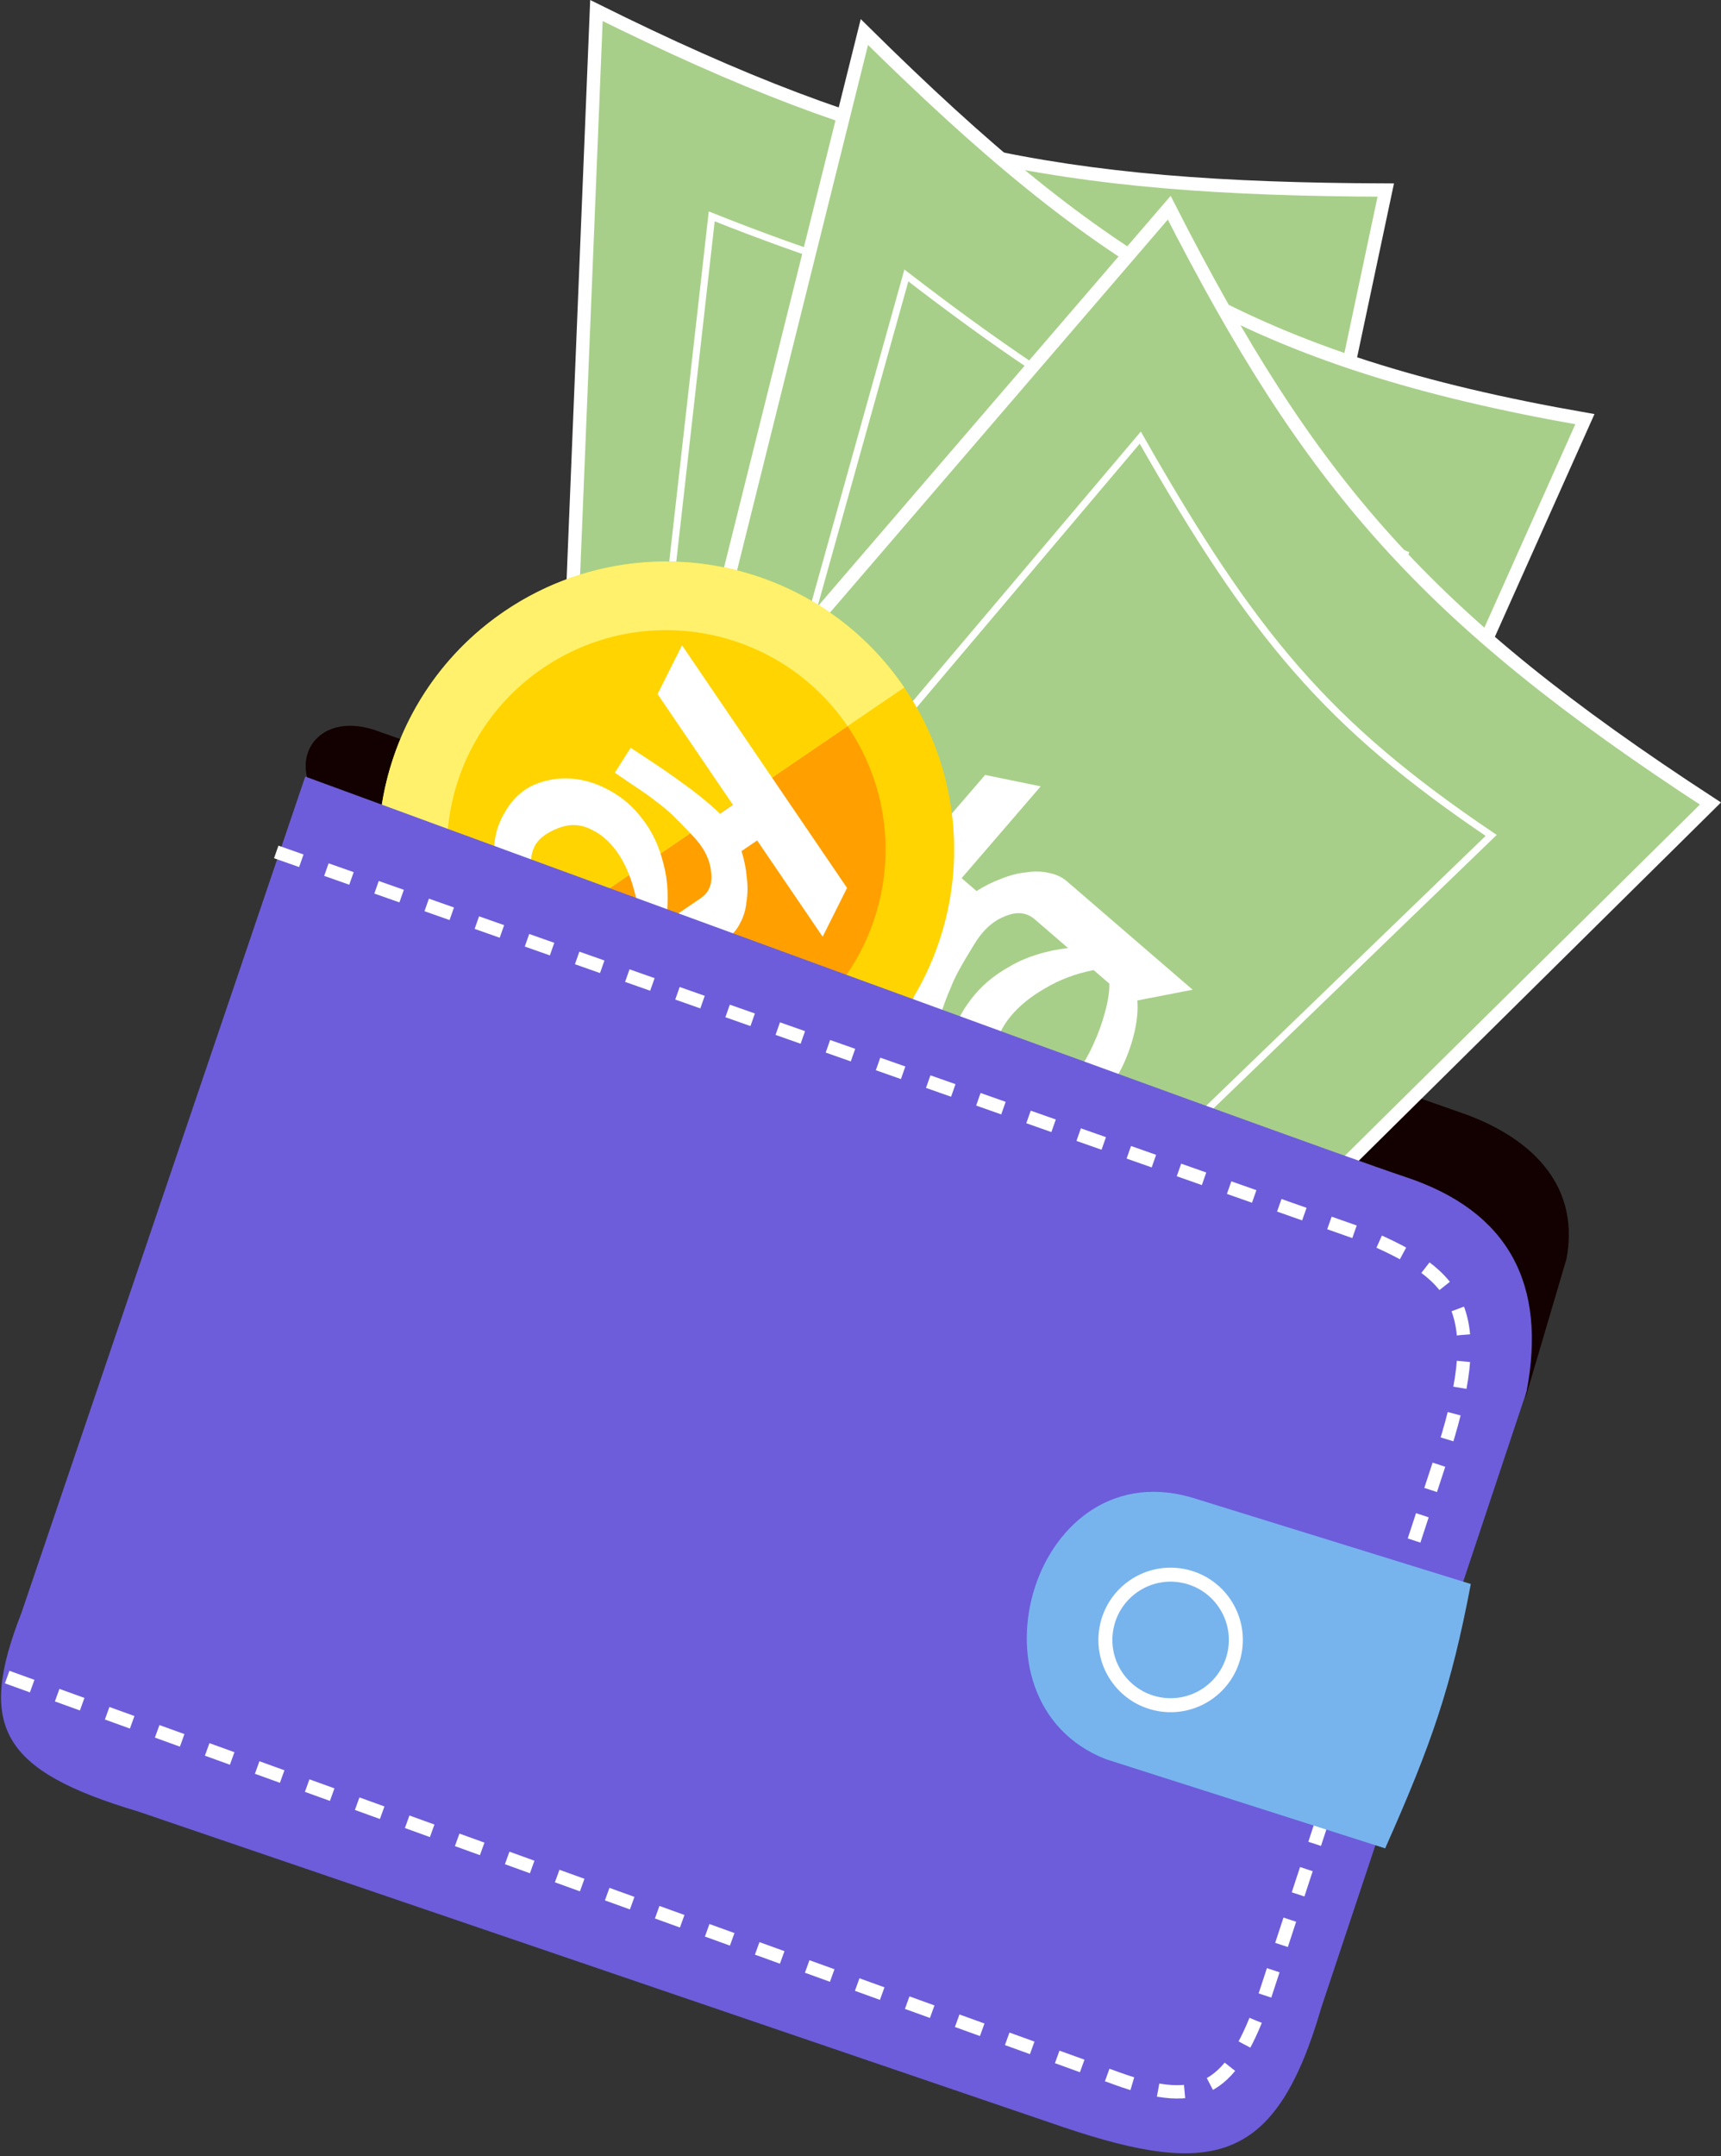 <svg width="123" height="154" viewBox="0 0 123 154" fill="none" xmlns="http://www.w3.org/2000/svg">
<rect x="0" y="0" width="123" height="154" fill="#333333" stroke="none"/>
<path d="M24.885 58.676C19.596 56.094 21.766 50.201 27.152 52.276L104.97 79.672C110.356 81.746 112.821 85.367 111.953 89.931L109.012 99.881C109.976 94.809 107.775 87.035 102.389 84.961L24.885 58.676Z" fill="#130000"/>
<path d="M99.041 13.574C75.572 13.499 63.172 10.95 42.626 0.753L39.76 71.146L83.933 84.793L99.041 13.574Z" fill="#A8CF89" stroke="white" stroke-width="0.952"/>
<path d="M44.71 69.984L50.867 15.456C65.418 21.228 73.792 22.711 88.903 22.682L81.879 81.776L44.71 69.984Z" stroke="white" stroke-width="0.5"/>
<path d="M87.702 87.086L113.273 29.94C89.636 25.807 78.743 19.042 61.777 2.29L44.133 73.028L87.702 87.086Z" fill="#A8CF89" stroke="white" stroke-width="0.952"/>
<path d="M50 72.566L64.778 19.675C77.837 29.732 85.76 33.764 100.406 39.581L84.537 84.382L50 72.566Z" stroke="white" stroke-width="0.5"/>
<path d="M89.249 90.008L122.245 57.393C101.804 44.082 93.639 34.578 83.564 14.838L35.005 71.294L89.249 90.008Z" fill="#A8CF89" stroke="white" stroke-width="0.952"/>
<path d="M106.574 59.67C94.865 51.771 89.584 45.467 81.495 31.259L46.258 72.907L80.192 85.134L106.574 59.67Z" stroke="white" stroke-width="0.5"/>
<path d="M69.794 63.644C70.35 63.288 70.938 62.995 71.561 62.766C72.163 62.52 72.754 62.368 73.334 62.312C73.911 62.218 74.45 62.23 74.95 62.348C75.468 62.446 75.9 62.644 76.245 62.942L85.239 70.694L81.284 71.46C81.341 72.135 81.272 72.893 81.078 73.734C80.883 74.576 80.585 75.415 80.183 76.251C79.761 77.07 79.242 77.858 78.625 78.614C78.026 79.35 77.351 79.969 76.601 80.47C75.85 80.971 75.039 81.316 74.168 81.504C73.297 81.693 72.397 81.648 71.468 81.369C70.464 81.095 69.658 80.592 69.05 79.859C68.459 79.106 68.068 78.265 67.878 77.335C67.684 76.368 67.714 75.368 67.968 74.334C68.218 73.262 68.693 72.28 69.392 71.386C70.088 70.455 71.013 69.67 72.167 69.029C73.318 68.352 74.706 67.912 76.331 67.713L73.953 65.663C73.363 65.155 72.641 65.089 71.785 65.465C70.927 65.803 70.192 66.492 69.58 67.53C69.131 68.257 68.784 68.844 68.538 69.294C68.293 69.743 68.085 70.19 67.914 70.635C67.723 71.061 67.537 71.545 67.356 72.084C67.174 72.624 66.923 73.346 66.602 74.253L64.51 73.598C64.811 72.674 65.112 71.769 65.416 70.882C65.691 70.11 65.993 69.309 66.32 68.477C66.664 67.626 67.007 66.878 67.35 66.234C67.364 66.177 67.388 66.128 67.422 66.088C67.474 66.028 67.507 65.969 67.521 65.912L66.637 65.15L60.133 72.696L56.16 71.88L70.406 55.352L74.379 56.167L68.727 62.724L69.794 63.644ZM78.16 69.289C76.879 69.542 75.727 69.975 74.703 70.588C73.658 71.184 72.827 71.86 72.211 72.616C71.595 73.372 71.227 74.168 71.108 75.005C70.969 75.825 71.164 76.584 71.694 77.285C72.268 78.058 72.861 78.499 73.474 78.61C74.087 78.721 74.673 78.617 75.231 78.298C75.807 77.959 76.341 77.463 76.834 76.809C77.344 76.135 77.774 75.41 78.124 74.633C78.492 73.837 78.776 73.055 78.976 72.288C79.194 71.502 79.298 70.826 79.288 70.261L78.16 69.289Z" fill="white"/>
<circle cx="47.615" cy="60.687" r="20.579" transform="rotate(55.758 47.615 60.687)" fill="#FFD400"/>
<circle cx="47.615" cy="60.687" r="15.675" transform="rotate(55.758 47.615 60.687)" fill="#FF9F00"/>
<path fill-rule="evenodd" clip-rule="evenodd" d="M64.627 49.107C58.232 39.712 45.431 37.279 36.036 43.675C26.641 50.07 24.209 62.87 30.604 72.266L64.627 49.107Z" fill="#FFF16B"/>
<path fill-rule="evenodd" clip-rule="evenodd" d="M60.572 51.866C55.7 44.71 45.95 42.857 38.793 47.729C31.637 52.6 29.784 62.35 34.655 69.507L60.572 51.866Z" fill="#FFD400"/>
<path d="M52.995 60.792C53.188 61.396 53.313 62.015 53.371 62.65C53.45 63.27 53.444 63.856 53.352 64.409C53.296 64.968 53.151 65.465 52.916 65.9C52.697 66.356 52.405 66.707 52.043 66.954L42.612 73.374L42.884 69.512C42.244 69.397 41.557 69.144 40.825 68.755C40.092 68.365 39.387 67.88 38.711 67.299C38.056 66.703 37.454 66.025 36.906 65.266C36.371 64.526 35.965 63.746 35.687 62.925C35.408 62.104 35.29 61.265 35.331 60.41C35.373 59.555 35.639 58.731 36.128 57.938C36.632 57.074 37.3 56.451 38.131 56.069C38.977 55.708 39.855 55.554 40.765 55.609C41.711 55.669 42.632 55.946 43.529 56.438C44.461 56.937 45.255 57.622 45.91 58.493C46.601 59.371 47.1 60.425 47.407 61.655C47.75 62.892 47.812 64.289 47.594 65.847L50.088 64.15C50.706 63.729 50.947 63.075 50.81 62.187C50.71 61.306 50.254 60.453 49.442 59.627C48.879 59.03 48.42 58.561 48.064 58.221C47.708 57.882 47.345 57.578 46.975 57.309C46.626 57.026 46.224 56.733 45.769 56.43C45.313 56.127 44.705 55.715 43.943 55.191L45.072 53.413C45.854 53.921 46.619 54.427 47.367 54.929C48.014 55.376 48.683 55.855 49.374 56.365C50.078 56.896 50.687 57.401 51.2 57.879C51.249 57.907 51.289 57.941 51.317 57.983C51.36 58.046 51.406 58.091 51.456 58.118L52.383 57.487L46.997 49.575L48.742 46.09L60.539 63.422L58.795 66.907L54.114 60.031L52.995 60.792ZM45.676 67.153C45.759 65.901 45.644 64.724 45.33 63.621C45.037 62.503 44.616 61.564 44.068 60.804C43.519 60.044 42.871 59.505 42.124 59.186C41.399 58.853 40.645 58.846 39.863 59.163C39.003 59.504 38.446 59.944 38.19 60.486C37.935 61.027 37.886 61.596 38.043 62.194C38.215 62.812 38.542 63.432 39.027 64.052C39.525 64.692 40.091 65.272 40.725 65.79C41.373 66.329 42.027 66.787 42.689 67.164C43.365 67.561 43.966 67.826 44.493 67.958L45.676 67.153Z" fill="white"/>
<path d="M1.536 115.194L21.816 55.467C21.816 55.467 93.041 81.611 100.455 84.07C107.87 86.529 110.554 91.767 109.108 99.375L94.446 143.356C91.224 154.458 86.819 155.585 76.001 151.937L9.873 129.389C0.04 126.459 -1.643 123.298 1.536 115.194Z" fill="#6D5DDA"/>
<path d="M19.743 60.851L97.56 88.248C104.371 91.118 106.522 93.628 102.88 104.497L90.389 142.584C88.087 149.204 85.873 150.662 79.815 148.457L0.162 119.661" stroke="white" stroke-width="0.952" stroke-dasharray="1.9 1.9"/>
<path d="M98.997 132.022C102.327 124.541 103.719 120.51 105.119 113.14L85.531 107.074C73.911 103.269 68.469 121.512 79.038 125.654L98.997 132.022Z" fill="#77B4EE"/>
<circle cx="83.664" cy="117.135" r="4.662" transform="rotate(10.758 83.664 117.135)" stroke="white"/>
</svg>
